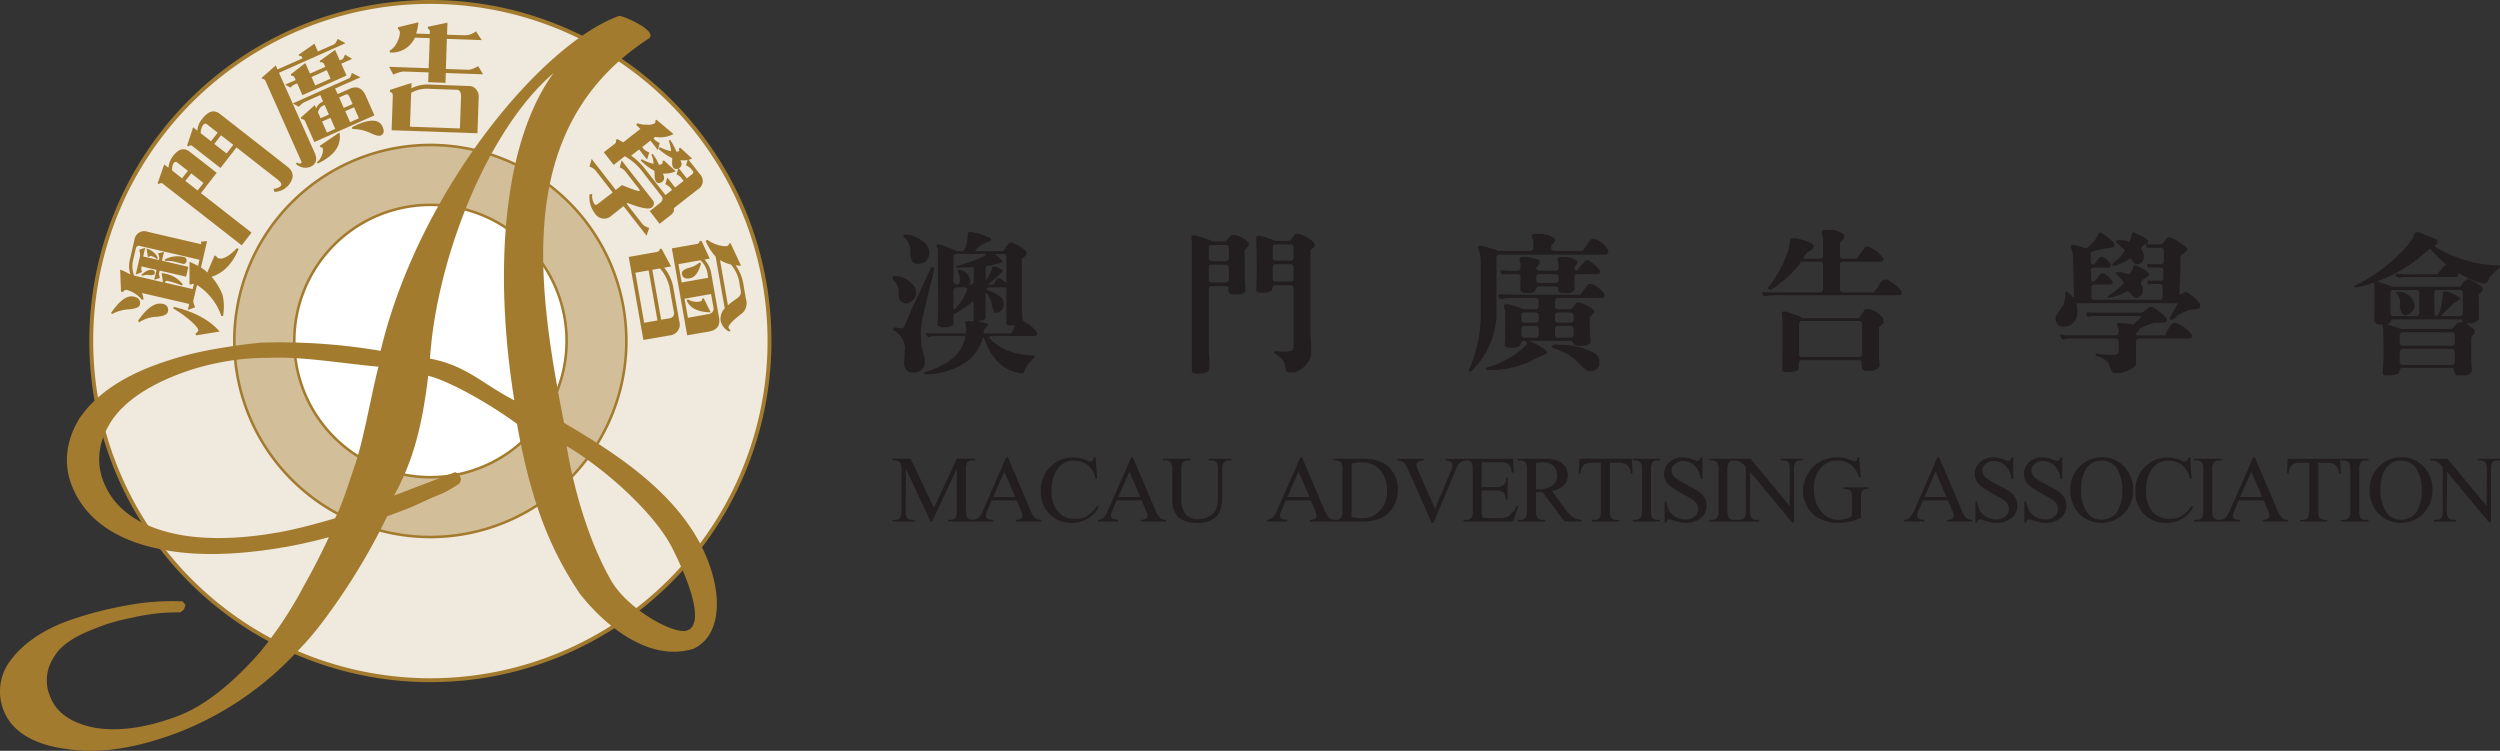 <svg id="Layer_1" data-name="Layer 1" xmlns="http://www.w3.org/2000/svg" viewBox="0 0 496.126 148.996"><rect x="0" y="0" width="496.126" height="148.996" fill="#333333" stroke="none"/><defs><style>.cls-1{fill:#efe9de;stroke-width:0.773px;}.cls-1,.cls-2,.cls-3{stroke:#a37b2f;stroke-miterlimit:3.864;}.cls-2{fill:#d3be9a;}.cls-2,.cls-3{stroke-width:0.515px;}.cls-3{fill:#fff;}.cls-4{fill:#a37b2f;}.cls-5{fill:#221e1f;}</style></defs><title>logo</title><path class="cls-1" d="M85.41.386a67.3,67.3,0,1,1-67.3,67.289A67.28,67.28,0,0,1,85.41.386Z"/><path class="cls-2" d="M85.41,28.77A38.9,38.9,0,1,1,46.5,67.675,38.918,38.918,0,0,1,85.41,28.77Z"/><path class="cls-3" d="M85.41,40.657A27.022,27.022,0,1,1,58.4,67.675,27.023,27.023,0,0,1,85.41,40.657Z"/><path class="cls-4" d="M26.552,58.864c1,.241,1.4.755,1.208,1.6-.124.513-.831.811-2.193.923a7.818,7.818,0,0,0-3.3.924l-.244-.185C23.712,59.651,25.226,58.551,26.552,58.864Zm5.69,1.437a1.2,1.2,0,0,1,1.076,1.567c-.125.546-.863.884-2.237,1a6.609,6.609,0,0,0-3.425,1.076l-.285-.265C29.154,61.105,30.764,59.98,32.242,60.3ZM47.036,49.234l.325.185c-1.245,2.94-3.024,4.771-5.377,5.509a11.919,11.919,0,0,1,2.2,3.655,10.661,10.661,0,0,1,.081,4.136l-.349-.024a11.727,11.727,0,0,0-4.823-6.136l-.744,3.157a3.791,3.791,0,0,0,.382,1.276l-1.454.507.27-1.181-9.369-2.169a3.677,3.677,0,0,1,.3,1.253l-.313.1a5.886,5.886,0,0,0-2.924-1.944.679.679,0,0,0-.823.4l-.409-.1L23.845,53.5a13.536,13.536,0,0,1,2.048.988,5.227,5.227,0,0,1-.1-3.02l.875-3.823a1.974,1.974,0,0,1,2.7-1.631l10.586,2.466-.072-.53,1.209-.1L39.884,53.1a5.293,5.293,0,0,1,1.245.98l1.449-3.357.3.056a.821.821,0,0,0,.606.5Q44.733,51.6,47.036,49.234ZM34.495,60.9c4.1.972,7.115,2.611,9.091,4.9l-4.67.746-.145-.353a1.143,1.143,0,0,0,.578-.595c.057-.264-.333-.811-1.236-1.67A22.126,22.126,0,0,0,34.358,61.2Zm5.092-9.356L27.828,48.825a.635.635,0,0,0-.871.466l-.542,2.329a5.343,5.343,0,0,0,.184,3.059l5.739,1.334-.257-1.847.771.169a5.526,5.526,0,0,1,3.43,2.112l-.213.208a16.392,16.392,0,0,0-2.8-.907.421.421,0,0,0-.549.345l5.513,1.269.245-1c-.277-.072-.458-.032-.526.129l-.353-.081.008-4.449a18.564,18.564,0,0,1,1.7.811Zm-10.5-2.217a3.463,3.463,0,0,1,2.264,1.911l-.2.153a3.345,3.345,0,0,0-1.149-.579.325.325,0,0,0-.386.161l-.28-.048Zm1.16,4.265a.523.523,0,0,1,.466.658c-.073.3-.434.418-1.073.338a2.719,2.719,0,0,0-1.425.144l-.168-.2C28.929,53.764,29.643,53.426,30.25,53.588Zm2.3-3.6-.414,1.735,5.245,1.229L36.928,54.9l-5.237-1.2-.136.57a4.369,4.369,0,0,0,.181.892l-1.137.361.47-1.96-2.992-.707a2.008,2.008,0,0,0,.117,1.133l-1.257.5.871-3.775a3.188,3.188,0,0,0-.2-1.14l1.208-.394-.4,1.719,3.1.7.1-.442a3.242,3.242,0,0,0-.257-.884Zm3.831,1a.687.687,0,0,1,.627.892c-.093.409-.4.57-.892.45a.246.246,0,0,1-.1-.041c-.518-.144-.919-.24-1.216-.321a6.922,6.922,0,0,0-2.016-.2l-.108-.265A5.335,5.335,0,0,1,36.382,50.985Z"/><path class="cls-4" d="M57.011,33.059c1.3,1.02,1.406,2.184.329,3.6a3.832,3.832,0,0,1-2.875,1.422l-.189-.619a2.175,2.175,0,0,0,1.442-.562c.249-.313.06-.715-.586-1.237l-8.2-6.409L43.751,33.34l-5.542-4.329a.526.526,0,0,0-.811.072l-.269-.193,1.2-3.63.843.675a3.965,3.965,0,0,1,.956-2.345c1.2-1.535,2.333-1.888,3.469-1.02ZM43,34.288l-3.124,4.04,10.039,7.838L47.96,48.68,32.3,36.456c-.217-.176-.462-.144-.791.064l-.221-.168,1.3-3.718.84.65a4.5,4.5,0,0,1,.931-2.354c1.084-1.389,2.153-1.678,3.245-.851Zm.2-7.951-2.173-1.7c-.237-.185-.466-.121-.743.193a2.617,2.617,0,0,0-.445,1.614l2.036,1.582ZM37.294,33.9l-2.1-1.638a.461.461,0,0,0-.7.056,2.146,2.146,0,0,0-.317,1.534l1.951,1.534Zm9-5.156-2.438-1.9-1.329,1.719,2.434,1.888Zm-5.915,7.566-2.418-1.9L36.775,35.9l2.442,1.9Z"/><path class="cls-4" d="M69.886,11.679l-2.165.964,1.048,2.345-8.758,3.9L58.974,16.53l-.666.3a1.944,1.944,0,0,0-.642.562L56.577,16.8l2.1-.916-.213-.473a.534.534,0,0,0-.627-.346l-.136-.321,2.887-2.233.931,2.105,3.036-1.35-.249-.554a.64.64,0,0,0-.762-.345l-.1-.265L66.5,9.9l.924,2.088.49-.209c.177-.088.341-.393.538-.939Zm-1.33-3.1L55.365,14.442l7.087,15.9c.574,1.317.3,2.225-.859,2.771a2.721,2.721,0,0,1-2.851-.586l.172-.3a.809.809,0,0,0,.792.176c.136-.072.168-.176.1-.353L52.666,16.024a.6.6,0,0,0-.622-.361l-.1-.234,2.787-2.449.341.8,4.976-2.208-.109-.233c-.092-.193-.269-.25-.558-.241l-.12-.233,3.14-2.2.687,1.55L66.34,8.772c.184-.081.4-.426.666-1.06Zm2.984,6.754L66.5,17.566l.51,1.109,2.37-1.053c1.433-.626,2.5-.184,3.176,1.325l1.746,3.944-11.918,5.3-1.815-4.08a.7.7,0,0,0-.739-.458l-.136-.313,2.778-2.482.261.627a2.47,2.47,0,0,1,1.378-1.326l-.542-1.293-3.306,1.47a4.152,4.152,0,0,0-.955.867l-1.2-.682,11.156-4.98c.229-.1.41-.442.538-1.068Zm4.377,9.807c.386.891.281,1.461-.337,1.743-.346.152-.928.024-1.812-.362a8.489,8.489,0,0,0-3.846-.915l-.061-.362c.241-.136.538-.257.852-.425C73.528,23.566,75.23,23.662,75.917,25.14Zm-8.55,1.14c.45,2.555-.98,4.6-4.32,6.177l-.169-.225a3.129,3.129,0,0,0,1.008-1.462,2.067,2.067,0,0,0,.136-1.4c-.064-.137-.213-.169-.449-.137l-.125-.281ZM65.6,15.614l-.755-1.694-3.027,1.365.738,1.671Zm4.37,5.028L69.3,19.133c-.169-.378-.422-.5-.748-.346l-1.245.562.912,2.064Zm-4.7,2.088-.847-1.895h-.04A1.908,1.908,0,0,0,63.107,22.3l.522,1.164Zm5.955.739-.959-2.176-1.751.762.968,2.2Zm-4.7,2.1-.955-2.184-1.659.739.968,2.184Z"/><path class="cls-4" d="M95.859,14.747l-7.392-.257-.061,1.952-3.425-.137.064-1.943-5.02-.169a6.944,6.944,0,0,0-1.971.618l-.84-1.55,7.855.273.217-5.967-2.943-.1a5.06,5.06,0,0,1-4.94,2.955l-.093-.345a3.61,3.61,0,0,0,1.346-1.422,4.647,4.647,0,0,0,.7-2.112.91.91,0,0,0-.382-.8l0-.338,4.064-.979a10.177,10.177,0,0,1-.458,2.24l2.707.089.012-.707a1.776,1.776,0,0,0-.285-.305c-.04-.04-.085-.057-.117-.137l.008-.3L88.8,4.5l-.085,2.393,3.739.113a3.723,3.723,0,0,0,2-.788l1.16,1.744-6.931-.249-.2,5.975,4.622.16a5.989,5.989,0,0,0,1.8-.722Zm-1.112,11.7-17.031-.6.237-6.835a.707.707,0,0,0-.57-.778l.012-.4,4.265-1.373-.021,1.068a6.942,6.942,0,0,1,3.426-.755l8.188.3a1.692,1.692,0,0,1,1.225.659A2.106,2.106,0,0,1,95,19.164Zm-3.474-.956.217-6.24c.036-.924-.245-1.406-.843-1.438l-5.626-.193a6.212,6.212,0,0,0-3.426.811l-.237,6.715Z"/><path class="cls-4" d="M134.1,33.99a5.658,5.658,0,0,1-2.545.458c.333.739.321,1.261-.1,1.591-.53.417-.952.4-1.317-.025a3.214,3.214,0,0,1-.217-1.445,3.144,3.144,0,0,1-.048-.667,10.653,10.653,0,0,1-2.727-2.064l.237-.257a6.942,6.942,0,0,0,2.309.924,4.721,4.721,0,0,0-.429-1.824l.236-.168a8.869,8.869,0,0,1,1.257,2.176.843.843,0,0,0,.571-.152.361.361,0,0,0,.128-.482l.285-.233Zm-3.2,10.426L128.949,41.9l1.956-1.551c.618-.481.743-.964.341-1.469l-3.55-4.546A11.352,11.352,0,0,0,123.982,31l-2.2,1.726-1.96-2.513,2.153-1.663a.6.6,0,0,0,.233-.746l.285-.209,1.189.65,3.4-2.667-.831-.778.232-.338a5.459,5.459,0,0,0,1.9.281,2.705,2.705,0,0,0,1.5-.249.372.372,0,0,0,.129-.53l.264-.208,3.382,2.85a5.777,5.777,0,0,1-3.646.563l-.318.265.189.257a3.14,3.14,0,0,0,1.044.682l-.377,1.414L129.086,27.9l-1.647,1.284.281.362a3,3,0,0,0,1.145.715L128.4,31.67l-1.57-2.016-1.574,1.236a13.646,13.646,0,0,1,3.024,2.98l3.782,4.835,1.306-1.012-.346-.45a3.385,3.385,0,0,0-.979-.7l.389-1.3,1.55,1.976,1.687-1.333-.523-.659a2.385,2.385,0,0,0-.879-.618l.329-1.165a.772.772,0,0,1-1-.208,2.068,2.068,0,0,1-.2-1.229c0-.257,0-.466,0-.626a11.375,11.375,0,0,1-2.71-1.84l.265-.337a7.833,7.833,0,0,0,2.229.795,8.859,8.859,0,0,0-.466-2.1l.285-.129a12.8,12.8,0,0,1,1.229,2.313.752.752,0,0,0,.5-.1c.1-.072.1-.225-.02-.474l.269-.217,2.4,2.209c-.413.112-.642.184-.715.209l2.262,2.891a1.9,1.9,0,0,1-.438,2.98l-4.775,3.742q.222.723-.611,1.374Zm-2.595,2.344-4.569-5.854-2.321,1.839a2.129,2.129,0,0,1-3.35-.386,5.267,5.267,0,0,1-1.072-3.79l.539-.064a2.987,2.987,0,0,0,.413,1.967c.173.225.386.225.654.024l2.989-2.3-3.462-4.449a2.867,2.867,0,0,0-1.145-.683l.438-1.518,4.783,6.152,1.225-.964c2.168.884,3.313,1.269,3.493,1.149.065-.057.052-.145-.048-.322l-2.819-3.606a3.147,3.147,0,0,0-1.068-.738l.373-1.39,6.116,7.823a.991.991,0,0,1-.169,1.55c-.542.4-2.1.112-4.754-.916l-.193.145,3.209,4.128a3.526,3.526,0,0,0,1.277.674ZM136.294,35.4l1.052-.819c.261-.217.3-.418.137-.635l-.37-.474a3.266,3.266,0,0,0-.988-.666l.33-1.044a7.162,7.162,0,0,1-1.446.048c.374.619.334,1.1-.088,1.446a.793.793,0,0,1-.213.12Z"/><path class="cls-4" d="M144.707,65.811A3.137,3.137,0,0,1,143,63.594a3.032,3.032,0,0,1,.824-2.409l-1.8-10.24a11.35,11.35,0,0,1-1.991-3.148l.337-.2a7.159,7.159,0,0,0,2,.98,4.477,4.477,0,0,0,1.819.265c.337-.056.5-.233.466-.514l.333-.048,2.072,4.449a4.025,4.025,0,0,1-1.08-.112,9.286,9.286,0,0,1,1.611,4.2l.457,2.586a2.64,2.64,0,0,1-.739,2.739c-1.907,1.462-2.811,2.426-2.739,2.868a.717.717,0,0,0,.446.5Zm-8.337.731-3.04-17.251,4.952-.876a.575.575,0,0,0,.538-.554l.39-.064,1.638,3.525-1.052.193a5.132,5.132,0,0,1,1.365,2.82l1.542,8.754c.266,1.5-.4,2.409-2.016,2.707Zm-8.686.924-2.911-16.481,5.457-.964c.454-.08.671-.272.7-.618l.353-.064,1.9,3.534-1.381.249a8.539,8.539,0,0,1,1.762,3.622l1.237,6.979a2.172,2.172,0,0,1-1.972,2.843Zm16.774-6.883a14.449,14.449,0,0,1,1.711-1.3c.654-.442.924-.9.847-1.454l-.241-1.389a7.359,7.359,0,0,0-1.711-3.936,8.415,8.415,0,0,1-2.18-.891Zm-7.943,2.482,4.012-.723a1.106,1.106,0,0,0,1.048-1.4l-.466-2.594-5.261.932Zm-1.237-7.012,5.265-.923-.113-.675a4.356,4.356,0,0,0-1.441-2.8l-4.346.763Zm-4.072,7.389,1.655-.273a.993.993,0,0,0,.859-1.3l-.892-5.052a8.737,8.737,0,0,0-1.847-3.55l-1.53.265Zm-3.369.61,2.634-.465-1.747-9.927-2.642.466Zm13.2-2.064c-2.518-.04-4.112-.843-4.775-2.369l.265-.217a3.228,3.228,0,0,0,2.418.418c.309-.04.409-.217.381-.546l.337-.08ZM136.9,55.234c-.911.169-1.433-.129-1.59-.868-.084-.5.362-.891,1.354-1.2a4.829,4.829,0,0,0,2.144-1.077l.321.193C138.651,54.069,137.9,55.041,136.9,55.234Z"/><path class="cls-4" d="M121.408,115.43c3.316,5.469,11.866,10.3,14.717,9.758,3.334-.8,1.824-7.438-2.754-16.5-3.454-6.834-13.353-15.709-20.931-20.176C114.26,99.3,117.641,108.973,121.408,115.43ZM85.334,71.169c7.22,1.349,10.425,5.034,16.73,8.273C98.1,54.873,99.453,28.8,109.838,14.514,96.538,25.9,86.579,51.74,85.334,71.169ZM57.075,108.475c-9.822,1.742-18.428,1.992-25.48.457-8.867-1.807-14.862-6.08-17.408-12.738-1.631-4.256-1.056-8.819,1.538-13.1,2.972-4.426,7.891-7.9,14.453-10.425a66.982,66.982,0,0,1,11.886-3.3c3.173-.57,6.381-1.052,9.658-1.365a118.192,118.192,0,0,1,23.806,1.623c7.609-31.854,32.037-60.944,47.3-66.461.562-.209,8.116,3.051,5.839,4.537-26.3,17.2-22.4,47.394-16.734,76.211,11.317,6.666,25.609,15.774,29.56,30.416,1.575,5.918.948,12.248-3.971,14.457-8.959,2.659-17.718-4.924-22.46-10.972-4.771-7.123-9.429-16.3-12.461-33.7-7.032-5.1-14.361-8.778-17.621-9.541C83.792,84.549,82,91.424,78.21,98.348l3.429-1.318,3.229-1.237,5.454-2.088.778.328.411,1.125-.326.764A19.945,19.945,0,0,1,86.8,98.338c-1.747.676-3.964,1.848-6.55,2.844l-3.421,1.285a125.615,125.615,0,0,1-13.613,22,59.034,59.034,0,0,1-4.362,4.947,63.6,63.6,0,0,1-23.2,15.83c-8.316,3.182-15.782,4.45-22.456,3.383-6.449-.8-10.867-3.455-12.5-7.695a10.173,10.173,0,0,1,1.265-9.709c2.365-3.246,6-5.912,11.175-7.889a70.649,70.649,0,0,1,11.253-3.043,48.43,48.43,0,0,1,11.834-.947l.591.723-.3.867-.731.594a39.122,39.122,0,0,0-9.755,1.1,36.381,36.381,0,0,0-7.425,2.207c-3.694,1.43-6.63,3.166-7.987,5.719a8.123,8.123,0,0,0-.622,7.775c1.2,3.131,4.252,5.244,8.927,6.112,4.854.787,10.469-.1,16.468-2.385,5.454-2.1,10.682-6.449,16.027-12.418a77.638,77.638,0,0,0,8.75-13.123c1.771-3.123,3.466-6.408,5.1-9.91C62.476,107.365,59.746,107.977,57.075,108.475ZM43.1,72.044a47.022,47.022,0,0,0-7.65,2.216c-6.092,2.33-10.469,5.277-13.1,8.932-2.7,4.015-3.414,8.216-1.852,12.289,2.2,5.724,7.5,9.306,15.67,10.736,5.783.957,12.356.668,19.778-.689,3.365-.651,6.819-1.575,10.541-2.676,1.362-2.537,2.474-6.24,4.024-10.778,1.622-4.746,3.16-13.693,4.594-19.3-7.919-.731-15.015-2.04-21.806-1.759A47.851,47.851,0,0,0,43.1,72.044Z"/><path class="cls-5" d="M177.114,55.145v.249a3.331,3.331,0,0,1,1.237,2.5c-.161,1.342.305,2.113,1.381,2.314h.274a2.319,2.319,0,0,0,1.791-1.783,2.718,2.718,0,0,0-.113-1.189A4.957,4.957,0,0,0,178,54.792h-.611A.379.379,0,0,0,177.114,55.145Zm7.438-1.55q-3.94,8.337-4.546,9.927c-.466,1.2-.8,1.743-1.012,1.623l-1.494-.177-.241.177v.362a4.572,4.572,0,0,1,2.345,3.324l-.185,3.566c.233,1,.763,1.51,1.583,1.55h.61c1.205-.289,1.847-.875,1.928-1.791l-.065-1.253a14.429,14.429,0,0,1-.73-4.441,18.292,18.292,0,0,1,.369-3.51l1.373-5.782c.707-2.595,1-3.9.875-3.944l-.3-.209h-.129C184.761,53.057,184.616,53.25,184.552,53.6Zm-5.309-6.826v.144a3.826,3.826,0,0,1,1.437,2.931c-.128,1.543.322,2.378,1.3,2.506h.651l.169-.072q1.314-.12,1.606-1.879l-.04-.8a3.062,3.062,0,0,0-.675-1.253,6.918,6.918,0,0,0-3.751-1.823H179.6ZM192.1,46.15c-.121,1.952-.425,3.189-.916,3.694h-1.237c-2.345-1-3.582-1.437-3.693-1.316h-.209l-.2.136v.177l.281.755V57.41a67.749,67.749,0,0,1-.08,7.1l.048.024c-.113.081.161.217.819.434h.707c1.044-.128,1.574-.4,1.6-.827V62.406a19.988,19.988,0,0,0,3.824-2.626l.176.241v3.5l.121.185-.6.064c-.867-.088-1.269,0-1.188.241v.193l.176.458v1.084l-.112.41h-3.132c-3.036.032-4.562,0-4.562-.121l-.113.121v.12l.306.61.947-.2h6.49v.385a7.637,7.637,0,0,1-2.442,4.008,16.145,16.145,0,0,1-5.75,2.811v.241l.329.185a14.759,14.759,0,0,0,6.208-1.43,8.972,8.972,0,0,0,5.156-5.895h.065l.241.346q2.253,6.035,7.164,6.738h.4l.241-.129a6.287,6.287,0,0,1,2.192-2.98v-.16c-.04-.161-.169-.257-.4-.289q-5.652-.181-8.715-3.526v-.056l.37-.249h8.866c.289-.185.41-.338.37-.41v-.185l-.176-.281a7.2,7.2,0,0,0-1.559-1.493c-1.027-.53-1.413-.876-1.188-1.053l-.128-1.453V51.4c.658-.546.947-.892.915-1v-.313l-.242-.369a9.14,9.14,0,0,0-2.682-1.615h-.305l-.37.3-1,1.437h-5.63l.274-.425a7.527,7.527,0,0,1,2.216-1.381c.546-.217.788-.362.707-.45v-.177l-.128-.185a16.343,16.343,0,0,0-3.695-1.18h-.5Zm3.261,4.249.24.177v.032l-.112.112-1.253.619a39.509,39.509,0,0,1-4.514,1.485v.193l.129.1H190l3.228-.1v3.012a2.1,2.1,0,0,1-.418.434h-.369v-.2l.129-.289v-.45a2.616,2.616,0,0,0-2.2-1.992h-.128l-.177.121V53.9l.426,1.124a4.033,4.033,0,0,1-.185,1.438h-.634c-.37-.249-.507-.418-.443-.49V50.784a.78.78,0,0,1,.443-.385Zm-3.807,6.642.425.241v.056l-.184.49a10.518,10.518,0,0,1-2.434,3.622h-.137V57.467a.793.793,0,0,1,.443-.426Zm8.16,0v7.1c-.033.241.225.393.771.45l.8-.057.072.129v.112l-.024.065a5.617,5.617,0,0,1-.674,1.317h-5.478l.064-.41c-.128-.1.137-.482.787-1.084v-.281l-.12-.177-.907-.249c-.555-.048-.788-.1-.707-.185v-.064c.747-.113,1.188-.313,1.3-.57V58.221h.129a.863.863,0,0,1,.369.362l.627,1.261c.249,1.623.546,2.345.892,2.2h.361a1.809,1.809,0,0,0,1.253-1.47v-.442c-.193-.731-.474-1.205-.819-1.357a10.586,10.586,0,0,0-2.683-1.309.71.71,0,0,1,.434-.426Zm0-6.257v5.245h-.1l-1.252-.819h-.25l-.184.112a2.861,2.861,0,0,0-.7,1.141h-1v-.129l.088-.12a18.68,18.68,0,0,0,2.683-2.386v-.112l-.112-.185a4.791,4.791,0,0,0-1.655-.65h-.249a8.054,8.054,0,0,1-1.374,2.794V52.881l1.559-.354c1.141-.249,1.719-.426,1.719-.562v-.136l-.1-.249-1.245-1.069V50.4H199.3A.918.918,0,0,1,199.715,50.784Z"/><path class="cls-5" d="M244.467,46.6h.473a4.74,4.74,0,0,1,2.514,1.253l.353.394v.425a2.161,2.161,0,0,1-.795.883v5.55l.129,2.016V57.9c-.5.394-.859.546-1.068.466l-.064.057h-1.542c-.6-.105-.82-.563-.643-1.366l-.369-.281h-3.173a.784.784,0,0,0-.394.394v12.8a22.468,22.468,0,0,1,.113,3.51,2.7,2.7,0,0,1-1.478.667H237.27c-.5-.112-.739-.241-.739-.361V48.182l-.128-1.124a.822.822,0,0,1,.369-.338h.369a17.509,17.509,0,0,1,3.438,1.133l.072.056h2.675A3.292,3.292,0,0,1,244.467,46.6Zm-4.185,2.016a.723.723,0,0,0-.394.418v2.321c-.08.088.048.233.394.482h3.173c.321-.249.466-.394.417-.482V49.034a.991.991,0,0,0-.417-.418Zm0,3.919a.748.748,0,0,0-.394.442V55.6c-.08.065.048.209.394.45h3.173c.321-.241.466-.385.417-.45V52.977a1.02,1.02,0,0,0-.417-.442Zm16.794-6.111h.675a6.836,6.836,0,0,1,3.132,1.823v.49c.048.168-.225.449-.811.875V66.229a36.98,36.98,0,0,1,.12,4.289,4.771,4.771,0,0,1-3.422,3.389h-1.059c-.4.04-.626-.506-.707-1.622-.128-.627-.82-1.365-2.1-2.185v-.3l.129-.113,2.168.113,1.061-.153c.241-.08.393-.329.45-.73V56.993a.838.838,0,0,0-.4-.394h-3.341c-.274,0-.457.378-.578,1.124l-1.133.362h-1.18c-.482-.072-.756-.257-.8-.538q.193-1.312.065-9.75l-.065-.08v-.6c.129-.2.242-.314.378-.337h.3a13.494,13.494,0,0,1,2.955.94l.065.08h3.044l.94-1.261ZM252.964,48.5a.688.688,0,0,0-.385.409v2.329c-.1.088.031.249.385.474h3.341c.321-.225.45-.386.4-.474V48.905a.872.872,0,0,0-.4-.409Zm0,3.927a.724.724,0,0,0-.385.418v2.57c-.1.072.031.241.385.457h3.341c.321-.216.45-.385.4-.457v-2.57a.927.927,0,0,0-.4-.418Z"/><path class="cls-5" d="M304.294,46.424h1.614a5.241,5.241,0,0,1,2.683.939v.546l-.724.763v.634c-.1.089.049.249.418.491h5.823l1.309-1.944.369-.378h.893a4.881,4.881,0,0,1,2.481,2.2V50.1c.048.08-.057.233-.321.442H297.394a.592.592,0,0,0-.418.385V62.6a16.17,16.17,0,0,1-5,11.059l-.129.072h-.24l-.178-.184a26.956,26.956,0,0,0,2.434-11.71V51.66a9.072,9.072,0,0,0-.586-2.626l.313-.241h.514l2.755.762.53.242h6.474c.329-.242.466-.4.426-.491v-1.4l-.306-.964v-.281Zm11.066,9.934h.555a5.119,5.119,0,0,1,2.546,2.129v.24c.048.089-.073.234-.362.426h-9.116a.815.815,0,0,0-.392.394v1.317c-.081.088.055.249.392.49H311.8l1.124-1.317h.554a7.36,7.36,0,0,1,2.442,1.188c.321.242.482.4.482.491v.3q-.433.459-.916.892v3.245a6.2,6.2,0,0,1,.113,1.928,2.708,2.708,0,0,1-1.052.521l-1.325.065a1.447,1.447,0,0,1-1.3-1.02h-8.208c-.064.1.161.233.707.434a12.166,12.166,0,0,1,2.192,1.317l.369.329v.482a17.708,17.708,0,0,0-3.316,1.566,19.793,19.793,0,0,1-8.354,1.67H295l-.088-.128V72.96a17.492,17.492,0,0,0,8.016-4.546l.12-.2v-.128c-.249-.354-.411-.515-.491-.434h-.209q-.373.072-.8,1.084l-.77.241h-1.479l-.714-.3c.1-.892.152-3.2.121-6.955l-.242-.788v-.281a.427.427,0,0,1,.337-.3h.547l2.257.7.6.313h2.754c.3-.241.425-.4.385-.49V59.547a1.394,1.394,0,0,0-.385-.394h-6.1a2.313,2.313,0,0,1-1.124.137,1.07,1.07,0,0,1-.394-.442v-.3l.113-.128,4.633.064h11.55a12.026,12.026,0,0,1,1.638-2.081Zm-13.388-5.365h1.012a8.459,8.459,0,0,1,2.434.595l.136.12V52.3l-.659.738v.217c-.064.072.065.241.4.474h3.6c.305-.233.434-.4.394-.474V52.238l-.241-.7V51.3l.49-.306h1.012a5.368,5.368,0,0,1,2.3.667l.129.128V52.3c0,.128-.16.321-.513.618v.458a.88.88,0,0,0,.337.353h.176a11.956,11.956,0,0,1,1.744-2.016l.063-.048h.426a7.127,7.127,0,0,1,2.313,2.008l.065.056v.249c.04.08-.081.233-.37.434h-4.37a.63.63,0,0,0-.384.385v2.8a2.581,2.581,0,0,1-1.061.562h-1.437c-.7-.2-.916-.506-.675-.915a.762.762,0,0,0-.394-.378h-3.6c-.217.032-.467.378-.756,1.044l-.674.249h-1.519l-.618-.426V54.792a.792.792,0,0,0-.433-.385l-3.2.032a.434.434,0,0,1-.29-.273v-.442l.114-.112a16.74,16.74,0,0,0,3.373.112c.337-.233.465-.4.433-.474V52.3l-.177-.635v-.426Zm.377,11.027a.6.6,0,0,0-.424.394v1.14c-.089.081.047.234.424.475h2.619c.3-.241.425-.394.385-.475v-1.14a.87.87,0,0,0-.385-.394Zm0,2.651a.7.7,0,0,0-.424.425v1.446c-.089.065.047.233.424.474h2.619c.3-.241.425-.409.385-.474V65.1a1.123,1.123,0,0,0-.385-.425ZM305.3,54.407a.675.675,0,0,0-.4.385v.883c-.064.089.065.242.4.491h3.6c.305-.249.434-.4.394-.491v-.883a.813.813,0,0,0-.394-.385Zm3.115,14.007h1.88A15.122,15.122,0,0,1,316.51,70.1a2.859,2.859,0,0,1,.891,1.3v.956a1.713,1.713,0,0,1-1.245,1.237l-.129.064h-.489c-.506.08-1.446-.65-2.8-2.192a14.434,14.434,0,0,0-4.818-2.49v-.3Zm.57-6.394a.619.619,0,0,0-.392.394v1.14c-.081.081.055.234.392.475h2.876c.321-.241.474-.394.426-.475v-1.14a.933.933,0,0,0-.426-.394Zm0,2.651a.735.735,0,0,0-.392.425v1.446c-.081.065.055.233.392.474h2.876c.321-.241.474-.409.426-.474V65.1a1.2,1.2,0,0,0-.426-.425Z"/><path class="cls-5" d="M361.51,45.861v.185l.281,1.365v3.446c.04.08-.1.233-.4.482h-3.5v-.177l.764-1.076a6.443,6.443,0,0,0,1.244-.876v-.546l-.3-.321a11.7,11.7,0,0,0-3.262-1.044h-.8l-.265.241-.313,1.879a23.531,23.531,0,0,1-4.1,7.678v.185l.241.185h.37l1.059-.651c2.667-2.1,4.282-3.734,4.875-4.891h3.992a.946.946,0,0,1,.4.425v5.165c.04.088-.1.257-.4.5h-7.252c-2.868.04-4.3,0-4.3-.121l-.121.121v.265a.591.591,0,0,0,.361.5l1.831-.193h25.114c.281-.193.41-.329.362-.386v-.3l-.048-.12a8.848,8.848,0,0,0-2.908-2.321h-.473l-.314.12c-.088-.032-.4.4-.947,1.317-.547.787-.867,1.165-.939,1.125h-6.194c-.369-.241-.513-.41-.425-.5V52.35a.722.722,0,0,1,.425-.425h7.951l.25-.345v-.241l-.056-.1a7.149,7.149,0,0,0-2.924-2.329h-.514l-.072.057-1.734,2.377h-2.9c-.369-.249-.513-.4-.425-.482V48.238l.121-.136c.593-.667.834-1.036.754-1.116v-.4l-.289-.233a5.456,5.456,0,0,0-2.2-.739h-1.767Zm8.569,15.533-1.14,1.743H357.711l-.434-.3-2.875-1h-.69l-.121.12a19.432,19.432,0,0,1,.121,2.892c.031,5.654,0,8.481-.121,8.537a.986.986,0,0,0,.57.45h1.559l.063-.056c.161.08.555-.1,1.188-.522-.08-1.238.082-1.84.491-1.783h11.662l.346.3c-.145,1.037.095,1.639.73,1.816h1.253A2.218,2.218,0,0,0,373,72.7v-.369l-.112-1.574V64.968l.241-.249c.473-.393.682-.618.642-.7v-.755l-.121-.184a5.577,5.577,0,0,0-2.618-1.743H370.2Zm-.955,2.313a1.07,1.07,0,0,1,.409.434V70.4c.032.081-.1.234-.409.466H357.462c-.377-.232-.506-.385-.434-.466V64.141a.819.819,0,0,1,.434-.434Z"/><path class="cls-5" d="M423.184,46.126h.3l2.072,1,.731.546v.4l-.185.289V48.5h2.907l1.093-1.318.12-.048h.578a10.976,10.976,0,0,1,3.173,2.1l.048.089c.234.168-.112.57-1.027,1.221-.217-.04-.306.393-.274,1.309.065.024-.015,2.184-.241,6.521h.4l.659-.393h.369a7.382,7.382,0,0,1,2.682,2.361v.643c.033.248-.6.425-1.863.489a7.116,7.116,0,0,0-2.979,1.5l-.587.458h-.434l-.112-.129v-.264l1.446-2.627v-.24H412.125v.545l.12.338v1.309a2.787,2.787,0,0,1-2.225,2.441h-.883a1.5,1.5,0,0,1-1.189-1.2V63.1c-.048-.233.474-1.125,1.55-2.627a6.924,6.924,0,0,0,.37-2.553l.064-.057h.145c.723.458,1.107.772,1.124.94l.257.241h.112l-.177-8.618-.337-1.1-.064-.032v-.619l.192-.112h.386l2.265.674.049.057h.128a7.588,7.588,0,0,0,2.289-2.506c.056-.361.184-.563.393-.61h.241a11.293,11.293,0,0,1,2.626,2.08l.057.112V48.8c.048.2-.578.378-1.848.523a9.565,9.565,0,0,0-2.633.674c-.082-.088-.145-.024-.217.169v2.072l.169.2h.6A5.471,5.471,0,0,1,416.823,51h.481a3.6,3.6,0,0,1,1.591,1.543v.249c-.113.208-.209.32-.353.329h-3.213a.7.7,0,0,0-.409.441l.072,2.1.145.152h.553l1.245-1.526h.626a5.165,5.165,0,0,1,1.7,1.582v.193c.04.073-.089.225-.362.418h-3.454a.844.844,0,0,0-.425.426v2.136c-.056.08.088.233.425.458H428.79c.305-.225.433-.378.4-.458V56.784a1.229,1.229,0,0,0-.4-.426h-2.1c.072.032-.009.057-.273.057L426.107,56v-.249l.129-.088,1.365.04h1.318c.3-.233.441-.386.4-.474V53.491a1.038,1.038,0,0,0-.4-.394h-2.555l-.257-.3v-.314l.129-.1,1.767.064h1.011c.322-.257.466-.426.418-.5V49.564a1.139,1.139,0,0,0-.418-.394h-2.593l-.185.064a.9.9,0,0,1-.37-.787h-.112c-.128-.088-.434.225-.9.94v.121c.209.04.418.4.586,1.084v.763a1.613,1.613,0,0,1-1,1.084h-.529a2.616,2.616,0,0,1-1.028-1.084h-.274a10.26,10.26,0,0,1-2.344,1.189l-.523.184h-.481l-.057-.112v-.137c-.088-.1.306-.5,1.189-1.124a6.253,6.253,0,0,0,1.252-1.671v-.072l-1.654-1.486v-.257l.274-.193a4.472,4.472,0,0,1,2.224.3C422.622,48.022,422.862,47.387,423.184,46.126Zm3.389,14.81h.658a9.642,9.642,0,0,1,2.82,2.369v.258c.12.393-.506.554-1.872.489-.707-.1-1.919.306-3.614,1.181.032.241-.177.538-.658.876v.24l.168.193h5.662a5.746,5.746,0,0,1,1.494-2.441h.643a6.732,6.732,0,0,1,3.164,2.441v.233c.049.088-.064.217-.353.41H424.324a.654.654,0,0,0-.417.417v4.3c.08.876-1,1.59-3.156,2.137h-1.19c-.361-.032-.722-.659-1.068-1.856a3.945,3.945,0,0,0-2.626-1.534v-.241l.241-.192a23.5,23.5,0,0,0,3.687.192.8.8,0,0,0,.658-.674V67.6a1.133,1.133,0,0,0-.409-.417h-9.6l-1.068.177c-.16-.041-.329-.249-.491-.635v-.185l.129-.12h.362l.433.12h10.233c.312-.248.441-.409.409-.5v-.691l-.337-.787v-.282l.2-.184a11.6,11.6,0,0,1,2.931.305c.161,0,.61-.394,1.366-1.189l.305-.353v-.137H414.871l-.377.137h-.177l-.241-.306v-.433l.112-.1,1.8.032h9.061Zm-3.084-8.264h.305a8.644,8.644,0,0,1,2.442,1.365l.217.3V54.5c.072.137-.346.474-1.253,1.044l-.346.458v.361a2.419,2.419,0,0,1,.418.884v.779a1.824,1.824,0,0,1-1.011,1.02c-.475.281-1.11-.153-1.9-1.309a15.445,15.445,0,0,1-3.469,1.309h-.53l-.112-.113v-.184a13.814,13.814,0,0,0,3.188-2.506v-.177c.088-.088-.4-.642-1.454-1.654l-.128-.065v-.3l.128-.048h.948l1.55.45h.12a4.155,4.155,0,0,0,.82-1.711Z"/><path class="cls-5" d="M479.405,46.126h.642l2.923,1.125c.514.192.763.393.763.618v.386a.846.846,0,0,1-.521.417v.249a25,25,0,0,0,12.866,3.751l.048.056V53.1a9.244,9.244,0,0,0-2.1,2.008,1.311,1.311,0,0,1-.939,1.133h-.707a21.746,21.746,0,0,1-4.418-2.016l-.064-.056c0,.513-.144.779-.45.819H476.77a1.84,1.84,0,0,1-.875.12c-.33-.232-.49-.426-.49-.538v-.16l.128-.121a28.512,28.512,0,0,0,4.626.121h3.478l1.461-1.679.314-.112v-.177a27.463,27.463,0,0,1-3.149-3.052h-.127a30.693,30.693,0,0,1-8.579,5.718l-1.711.707v.056l2.491.86.377.177h13.557a3.506,3.506,0,0,1,1.366-1.494h.37a9.066,9.066,0,0,1,2.658,1.654l.048.129v.353a1.679,1.679,0,0,1-.82.827l.073,4.931a2.424,2.424,0,0,1-1.807.868L489.4,64.1l1.494,1.18.185.249v.579l-.666.859v4.867l.128,1.566v.274a1.5,1.5,0,0,1-1.141.834h-1.67c-.345.057-.619-.4-.819-1.349l-.192-.145H476.658c-.29,0-.482.386-.587,1.149a7.161,7.161,0,0,1-1.791.345h-.818a.615.615,0,0,1-.612-.6,57.028,57.028,0,0,0,.114-7.309V65.474l-.178-1.132a1.341,1.341,0,0,1-1.558-.482l-.048-.057.048-5.059-.048-2.193-.128-.49a12.515,12.515,0,0,1-3.389.94h-.418l-.1-.1v-.121A33.1,33.1,0,0,0,477.429,49.1a13.228,13.228,0,0,0,1.3-1.727l.435-1.068ZM474.649,63.37a1.27,1.27,0,0,1-.85.972v.064l2.682.827.056.048H486.6a5.686,5.686,0,0,1,1.245-1.229c.715-.1,1-.184.917-.249v-.064l-.185-.369Zm.161-5.823a.767.767,0,0,0-.417.434v4.257c-.081.088.064.248.417.489h4.884c.32-.241.442-.4.417-.489V57.981a1.15,1.15,0,0,0-.417-.434Zm1.021.37h.706a3.875,3.875,0,0,1,2.257,1.493l.37,1.06v.587a2.182,2.182,0,0,1-1.446,1.429l-.113.072h-.241c-.891-.208-1.252-1.132-1.076-2.754a2.709,2.709,0,0,0-.7-1.55h-.057v-.161Zm.827,8.015a.727.727,0,0,0-.426.417v1.808c-.081.08.056.241.426.457h10.056c.329-.216.465-.377.433-.457V66.349a1.088,1.088,0,0,0-.433-.417Zm0,3.285a.74.74,0,0,0-.426.425v2.329c-.081.073.056.225.426.458h10.056c.329-.233.465-.385.433-.458V69.642a1.112,1.112,0,0,0-.433-.425Zm6.866-11.67a.781.781,0,0,0-.441.434v4.257c-.065.088.072.248.441.489h.169c.546-.707.932-2.313,1.133-4.81l.128-.057h.57a7.982,7.982,0,0,1,2.619,1.181v.249c.08.144-.33.442-1.237.884,0,.047-.739.762-2.2,2.192l-.194.192v.169h3.824c.3-.241.449-.4.426-.489V57.981a1.124,1.124,0,0,0-.426-.434Z"/><path class="cls-5" d="M193.507,103.494H188.1v-.336h.442a1.182,1.182,0,0,0,1.052-.4,2.427,2.427,0,0,0,.29-1.422V93.006l-4.908,10.488h-.305l-4.891-10.457-.04,8.3a2.619,2.619,0,0,0,.28,1.438,1.208,1.208,0,0,0,1.069.386h.442v.336h-4.418v-.336h.45a1.219,1.219,0,0,0,1.06-.386,2.525,2.525,0,0,0,.289-1.438V93.223a2.277,2.277,0,0,0-.337-1.445,1.628,1.628,0,0,0-1.229-.4h-.233v-.336h3.614l4.611,9.742,4.546-9.742h3.622v.336h-.442a1.348,1.348,0,0,0-1.093.369,2.577,2.577,0,0,0-.281,1.471v8.111a2.582,2.582,0,0,0,.289,1.471,1.318,1.318,0,0,0,1.085.353h.442Z"/><path class="cls-5" d="M206.63,103.158a1.7,1.7,0,0,1-1.244-.41,4.8,4.8,0,0,1-.949-1.623l-4.425-10.367h-.322L195.2,101.006a6.6,6.6,0,0,1-.892,1.621,1.647,1.647,0,0,1-1.011.5l-.193.033v.329h4v-.329l-.264-.033c-.8,0-1.189-.273-1.189-.818a3.1,3.1,0,0,1,.3-1.02l.859-1.984h4.924l.787,1.822a3.407,3.407,0,0,1,.369,1.149.73.73,0,0,1-.273.668,1.794,1.794,0,0,1-1.035.216v.329h5.043ZM197.1,98.645l2.209-5.053,2.185,5.053Z"/><path class="cls-5" d="M218.035,100.58a5.814,5.814,0,0,1-5.276,3.188,6.017,6.017,0,0,1-4.483-1.742,6.27,6.27,0,0,1-1.726-4.586,6.508,6.508,0,0,1,1.871-4.764,6.155,6.155,0,0,1,4.61-1.887,6.442,6.442,0,0,1,2.731.627,1.632,1.632,0,0,0,.562.176c.409,0,.675-.281.787-.834h.321l.3,4.248h-.3a8.752,8.752,0,0,0-.418-1.182,4.551,4.551,0,0,0-.513-.849,3.641,3.641,0,0,0-1.43-1.141,4.249,4.249,0,0,0-1.887-.418,3.859,3.859,0,0,0-3.317,1.606,7.377,7.377,0,0,0-1.173,4.441,5.96,5.96,0,0,0,1.27,4.057,4.315,4.315,0,0,0,3.485,1.445,4.513,4.513,0,0,0,2.232-.537,6.836,6.836,0,0,0,1.928-1.9l.12-.136Z"/><path class="cls-5" d="M231.439,103.158a1.689,1.689,0,0,1-1.253-.41,5.108,5.108,0,0,1-.947-1.623l-4.434-10.367h-.313L220,101.006a6.968,6.968,0,0,1-.884,1.621,1.629,1.629,0,0,1-1.02.5l-.193.033v.329h4v-.329l-.265-.033c-.787,0-1.189-.273-1.189-.818a3.109,3.109,0,0,1,.306-1.02l.851-1.984h4.947l.771,1.822a3.561,3.561,0,0,1,.386,1.149.746.746,0,0,1-.306.668,1.689,1.689,0,0,1-1.012.216v.329h5.044Zm-9.533-4.513,2.225-5.053,2.169,5.053Z"/><path class="cls-5" d="M244.354,91.047h-4.513v.336h.5a1.281,1.281,0,0,1,1.059.369,2.728,2.728,0,0,1,.289,1.494V98.3c0,.563-.032,1.061-.055,1.438a5.014,5.014,0,0,1-.194,1,2.755,2.755,0,0,1-1.308,1.647,4.564,4.564,0,0,1-2.394.619,3.309,3.309,0,0,1-2.506-.965,5.28,5.28,0,0,1-.8-3.342V93.246a2.636,2.636,0,0,1,.29-1.468,1.28,1.28,0,0,1,1.084-.4h.473v-.336h-5.5v.336h.49a1.288,1.288,0,0,1,1.077.4,2.719,2.719,0,0,1,.289,1.468V98.7a9.187,9.187,0,0,0,.169,2.145,4.433,4.433,0,0,0,.731,1.422c.763,1,2.136,1.51,4.1,1.51a5.3,5.3,0,0,0,3.662-1.188,3.756,3.756,0,0,0,.964-1.59,7.161,7.161,0,0,0,.224-1.14c.033-.338.057-.828.057-1.5V93.326a2.723,2.723,0,0,1,.306-1.492,1.147,1.147,0,0,1,1.035-.451h.482Z"/><path class="cls-5" d="M265,103.487h-5.044v-.329a1.733,1.733,0,0,0,1.028-.216.749.749,0,0,0,.274-.668,3.759,3.759,0,0,0-.362-1.149L260.1,99.3h-4.916l-.875,1.984a3.307,3.307,0,0,0-.3,1.02c0,.545.384.818,1.187.818l.274.033v.329h-4v-.329l.193-.033a1.762,1.762,0,0,0,1.027-.5,7.438,7.438,0,0,0,.868-1.621l4.5-10.248h.323l4.417,10.367a5.264,5.264,0,0,0,.947,1.623,1.7,1.7,0,0,0,1.253.41Zm-5.132-4.842-2.184-5.053-2.209,5.053Z"/><path class="cls-5" d="M277.412,97.19a6.276,6.276,0,0,1-1.012,3.55,5.522,5.522,0,0,1-2.682,2.194,8.456,8.456,0,0,1-1.591.465,13.115,13.115,0,0,1-1.864.095h-5.694v-.336h.475a1.2,1.2,0,0,0,1.084-.4,2.589,2.589,0,0,0,.264-1.445V93.246a2.737,2.737,0,0,0-.289-1.494,1.257,1.257,0,0,0-1.059-.369h-.475v-.336h5.181a20.446,20.446,0,0,1,2.313.088,7.849,7.849,0,0,1,1.687.426,4.792,4.792,0,0,1,1.212.594,5.311,5.311,0,0,1,1.037.972A6.061,6.061,0,0,1,277.412,97.19Zm-2.161.121a5.835,5.835,0,0,0-1.389-4.065,4.859,4.859,0,0,0-3.734-1.494,9.221,9.221,0,0,0-1.92.242v10.594a9.762,9.762,0,0,0,1.983.264,4.75,4.75,0,0,0,3.671-1.518A5.721,5.721,0,0,0,275.251,97.311Z"/><path class="cls-5" d="M290.841,91.047h-3.952v.336l.176.041c.78.1,1.173.41,1.173.883a4.141,4.141,0,0,1-.417,1.422l-3.028,7.22-3.237-7.3a5.434,5.434,0,0,1-.337-.86,1.393,1.393,0,0,1-.105-.506.681.681,0,0,1,.3-.627,2.852,2.852,0,0,1,1.141-.273v-.336h-5.22v.336a2.153,2.153,0,0,1,1.2.369,4.178,4.178,0,0,1,.819,1.285l4.771,10.739h.338L288.913,93.2a3.632,3.632,0,0,1,.787-1.31,2.061,2.061,0,0,1,1.141-.506Z"/><path class="cls-5" d="M300.976,100.371c-.264.491-.418.8-.5.94a6.976,6.976,0,0,1-.6.658,2.471,2.471,0,0,1-.955.676,5.986,5.986,0,0,1-1.663.168H295.1c-.5,0-.8-.065-.9-.217a2.413,2.413,0,0,1-.161-1.156V97.334h2.811a2.4,2.4,0,0,1,1.461.315,2.233,2.233,0,0,1,.523,1.357l.024.168h.345V94.821h-.345a1.871,1.871,0,0,1-.418,1.421,2.274,2.274,0,0,1-1.59.418h-2.811V91.737h3.518a2.945,2.945,0,0,1,1.743.353,2.4,2.4,0,0,1,.7,1.518l.031.162h.37l-.169-2.723h-9.806v.336h.45a1.353,1.353,0,0,1,1.108.369,2.638,2.638,0,0,1,.281,1.471v8.088a2.467,2.467,0,0,1-.289,1.445,1.241,1.241,0,0,1-1.085.4h-.465v.336h9.846l1.069-3.123Z"/><path class="cls-5" d="M313.859,103.494h-3.4l-4.329-5.814h-1.318v3.631a2.573,2.573,0,0,0,.289,1.461,1.211,1.211,0,0,0,1.061.386h.481v.336h-5.461v-.336h.482a1.178,1.178,0,0,0,1.068-.4,2.547,2.547,0,0,0,.281-1.445V93.246a2.49,2.49,0,0,0-.305-1.494,1.245,1.245,0,0,0-1.044-.369h-.482v-.336h4.642c.867,0,1.414,0,1.606.016a7.345,7.345,0,0,1,1.093.193,3.338,3.338,0,0,1,1.542.77,2.79,2.79,0,0,1,1.06,2.224c0,1.672-1.044,2.715-3.132,3.2l2.618,3.559a6.471,6.471,0,0,0,1.526,1.613,3.451,3.451,0,0,0,1.719.539Zm-4.843-9.123a2.55,2.55,0,0,0-.748-1.912,2.881,2.881,0,0,0-2.031-.707,5.059,5.059,0,0,0-.619.026,6.816,6.816,0,0,0-.8.136v5.164l.466.024a4.59,4.59,0,0,0,2.747-.715A2.331,2.331,0,0,0,309.016,94.371Z"/><path class="cls-5" d="M323.97,93.979h-.353l-.016-.155a2.258,2.258,0,0,0-.69-1.517,2.41,2.41,0,0,0-1.615-.473h-1.815v9.5a2.715,2.715,0,0,0,.289,1.471,1.331,1.331,0,0,0,1.076.353h.45v.336h-5.413v-.336h.433a1.28,1.28,0,0,0,1.093-.386,2.547,2.547,0,0,0,.281-1.438v-9.5h-1.534a4.04,4.04,0,0,0-1.333.137,1.478,1.478,0,0,0-.707.529,4.75,4.75,0,0,0-.369.674,2.412,2.412,0,0,0-.113.8h-.345l.128-2.932h10.417Z"/><path class="cls-5" d="M329.464,103.158h-.442a1.259,1.259,0,0,1-1.092-.386,2.564,2.564,0,0,1-.289-1.461V93.246a2.645,2.645,0,0,1,.289-1.494,1.359,1.359,0,0,1,1.092-.369h.442v-.336h-5.438v.336h.435a1.409,1.409,0,0,1,1.108.369,2.938,2.938,0,0,1,.273,1.494v8.065a2.749,2.749,0,0,1-.273,1.461,1.3,1.3,0,0,1-1.108.386h-.435v.336h5.438Z"/><path class="cls-5" d="M338.677,100.346a3.136,3.136,0,0,1-1.149,2.459,4.471,4.471,0,0,1-2.916.963,5.209,5.209,0,0,1-1.558-.209l-1.076-.321a1.889,1.889,0,0,0-.707-.16c-.321,0-.514.233-.578.69h-.353V99.487h.353a7.047,7.047,0,0,0,.474,1.7,2.656,2.656,0,0,0,.827,1.019,3.771,3.771,0,0,0,2.489.852,2.829,2.829,0,0,0,1.832-.571,1.816,1.816,0,0,0,.691-1.437,2.047,2.047,0,0,0-.691-1.533,5.064,5.064,0,0,0-.45-.362c-.128-.095-.321-.209-.561-.361l-1.3-.723c-.74-.418-1.333-.763-1.751-1.021a5.844,5.844,0,0,1-1.012-.77,3.1,3.1,0,0,1-.763-1.045,2.832,2.832,0,0,1-.249-1.2,2.943,2.943,0,0,1,1.06-2.32,3.776,3.776,0,0,1,2.65-.955,5.462,5.462,0,0,1,1.061.1,6.847,6.847,0,0,1,1.108.376,2.812,2.812,0,0,0,.449.178,1.054,1.054,0,0,0,.29.065c.322,0,.539-.25.634-.723h.378v4.3h-.378a4.22,4.22,0,0,0-1.132-2.611,3.326,3.326,0,0,0-2.393-.948,2.407,2.407,0,0,0-1.59.578,1.683,1.683,0,0,0-.659,1.325,1.864,1.864,0,0,0,.851,1.463,6.266,6.266,0,0,0,.932.642c.257.16.723.426,1.4.772.947.48,1.557.826,1.878,1.035a6.37,6.37,0,0,1,.932.73A3.021,3.021,0,0,1,338.677,100.346Z"/><path class="cls-5" d="M344.651,103.158H344.2a1.268,1.268,0,0,1-1.092-.386,2.549,2.549,0,0,1-.3-1.461V93.246a2.629,2.629,0,0,1,.3-1.494,1.37,1.37,0,0,1,1.092-.369h.449v-.336H339.2v.336h.441a1.347,1.347,0,0,1,1.093.369,2.573,2.573,0,0,1,.306,1.494v8.065a2.413,2.413,0,0,1-.306,1.461,1.249,1.249,0,0,1-1.093.386H339.2v.336h5.453Z"/><path class="cls-5" d="M357.823,91.383h-.466a1.343,1.343,0,0,0-1.076.369,2.787,2.787,0,0,0-.272,1.471V103.7h-.338L347.31,93.649l-.032,7.685a2.714,2.714,0,0,0,.265,1.438,1.224,1.224,0,0,0,1.076.386h.466v.336h-4.449v-.336h.45a1.264,1.264,0,0,0,1.076-.386,2.534,2.534,0,0,0,.289-1.438V92.676a4.641,4.641,0,0,0-1.125-1.02,2.506,2.506,0,0,0-1.14-.273h-.241v-.336H347.4l7.759,9.356.023-7.18a2.64,2.64,0,0,0-.28-1.471,1.33,1.33,0,0,0-1.076-.369h-.45v-.336h4.449Z"/><path class="cls-5" d="M370.762,96.709h-4.939v.344h.257a1.6,1.6,0,0,1,1.108.307,1.562,1.562,0,0,1,.305,1.107v4a5.275,5.275,0,0,1-2.618.691,4.313,4.313,0,0,1-3.5-1.711,6.755,6.755,0,0,1-1.414-4.369,6.068,6.068,0,0,1,1.317-4.113,4.24,4.24,0,0,1,3.438-1.564q3.108,0,4.192,3.3h.377l-.329-3.943h-.369c0,.529-.161.8-.482.8a.587.587,0,0,1-.225-.033c-.16-.073-.306-.129-.45-.184-.691-.234-1.221-.394-1.575-.474a7.19,7.19,0,0,0-1.284-.1,6.785,6.785,0,0,0-2.554.449,6.318,6.318,0,0,0-3.036,2.465,6.646,6.646,0,0,0-1.173,3.768,6.246,6.246,0,0,0,.619,2.715,5.9,5.9,0,0,0,1.694,2.136,7.4,7.4,0,0,0,4.755,1.461,10.48,10.48,0,0,0,1.4-.088,8.189,8.189,0,0,0,1.527-.314,12.221,12.221,0,0,0,1.517-.651V98.862a2.793,2.793,0,0,1,.249-1.43,1.086,1.086,0,0,1,.964-.379h.233Z"/><path class="cls-5" d="M391.435,103.487h-5.051v-.329a1.764,1.764,0,0,0,1.036-.216.739.739,0,0,0,.289-.668,3.961,3.961,0,0,0-.378-1.149l-.787-1.822h-4.923l-.859,1.984a3.189,3.189,0,0,0-.314,1.02c0,.545.394.818,1.2.818l.273.033v.329H377.9v-.329l.193-.033a1.673,1.673,0,0,0,1.02-.5,6.6,6.6,0,0,0,.892-1.621l4.481-10.248h.337l4.418,10.367a4.84,4.84,0,0,0,.947,1.623,1.693,1.693,0,0,0,1.245.41ZM386.3,98.645l-2.178-5.053-2.2,5.053Z"/><path class="cls-5" d="M400.343,100.346a3.092,3.092,0,0,1-1.158,2.459,4.386,4.386,0,0,1-2.907.963,5.265,5.265,0,0,1-1.55-.209l-1.076-.321a1.958,1.958,0,0,0-.715-.16c-.321,0-.514.233-.578.69h-.346V99.487h.346a6.657,6.657,0,0,0,.482,1.7,3.083,3.083,0,0,0,.819,1.019,3.829,3.829,0,0,0,2.489.852,2.783,2.783,0,0,0,1.832-.571,1.766,1.766,0,0,0,.691-1.437,1.989,1.989,0,0,0-.691-1.533,5.064,5.064,0,0,0-.45-.362c-.12-.095-.313-.209-.561-.361l-1.3-.723c-.739-.418-1.325-.763-1.751-1.021a6.127,6.127,0,0,1-1.012-.77,2.979,2.979,0,0,1-.755-1.045,2.836,2.836,0,0,1-.257-1.2,2.991,2.991,0,0,1,1.06-2.32,3.8,3.8,0,0,1,2.667-.955,5.293,5.293,0,0,1,1.044.1,6.567,6.567,0,0,1,1.108.376,3.569,3.569,0,0,0,.458.178,1.086,1.086,0,0,0,.3.065c.314,0,.53-.25.643-.723h.353v4.3h-.353a4.226,4.226,0,0,0-1.158-2.611,3.264,3.264,0,0,0-2.384-.948,2.4,2.4,0,0,0-1.59.578,1.68,1.68,0,0,0-.659,1.325,1.864,1.864,0,0,0,.851,1.463,7.721,7.721,0,0,0,.924.642c.257.16.723.426,1.405.772.932.48,1.567.826,1.888,1.035a5.55,5.55,0,0,1,.915.73A3.021,3.021,0,0,1,400.343,100.346Z"/><path class="cls-5" d="M410.077,100.346a3.079,3.079,0,0,1-1.141,2.459,4.456,4.456,0,0,1-2.916.963,5.276,5.276,0,0,1-1.557-.209l-1.069-.321a2.026,2.026,0,0,0-.707-.16c-.337,0-.53.233-.586.69h-.361V99.487h.361a6.7,6.7,0,0,0,.474,1.7,2.851,2.851,0,0,0,.835,1.019,3.773,3.773,0,0,0,2.49.852,2.771,2.771,0,0,0,1.816-.571,1.771,1.771,0,0,0,.69-1.437,1.994,1.994,0,0,0-.69-1.533,4.185,4.185,0,0,0-.443-.362c-.128-.095-.313-.209-.553-.361l-1.31-.723c-.747-.418-1.325-.763-1.759-1.021a6.534,6.534,0,0,1-1.012-.77,3.062,3.062,0,0,1,.056-4.57,3.783,3.783,0,0,1,2.659-.955,5.587,5.587,0,0,1,1.06.1,6.723,6.723,0,0,1,1.093.376,2.375,2.375,0,0,0,.465.178.938.938,0,0,0,.29.065c.321,0,.53-.25.625-.723h.37v4.3h-.37a4.168,4.168,0,0,0-1.124-2.611,3.326,3.326,0,0,0-2.393-.948,2.379,2.379,0,0,0-1.59.578,1.66,1.66,0,0,0-.659,1.325,1.887,1.887,0,0,0,.835,1.463,9.607,9.607,0,0,0,.931.642c.258.16.724.426,1.407.772.939.48,1.566.826,1.886,1.035a5.872,5.872,0,0,1,.924.73A3.042,3.042,0,0,1,410.077,100.346Z"/><path class="cls-5" d="M423.312,97.19a6.492,6.492,0,0,1-1.791,4.683,6.254,6.254,0,0,1-8.923.047,6.55,6.55,0,0,1-1.751-4.713,6.269,6.269,0,0,1,1.591-4.353,5.786,5.786,0,0,1,2.168-1.567,6.092,6.092,0,0,1,2.594-.547,5.759,5.759,0,0,1,4.346,1.872A6.451,6.451,0,0,1,423.312,97.19Zm-2.152.25a7.909,7.909,0,0,0-1.052-4.465,3.5,3.5,0,0,0-3.06-1.559,3.394,3.394,0,0,0-2.988,1.526,7.3,7.3,0,0,0-1.06,4.24,7.632,7.632,0,0,0,1.076,4.361,3.382,3.382,0,0,0,2.972,1.574,3.607,3.607,0,0,0,3.036-1.453A7.229,7.229,0,0,0,421.16,97.44Z"/><path class="cls-5" d="M434.934,100.4l-.121.136a6.915,6.915,0,0,1-1.92,1.9,4.52,4.52,0,0,1-2.24.537,4.37,4.37,0,0,1-3.494-1.445,6.045,6.045,0,0,1-1.261-4.057,7.273,7.273,0,0,1,1.181-4.441,3.859,3.859,0,0,1,3.317-1.606,4.236,4.236,0,0,1,1.879.418,3.627,3.627,0,0,1,1.43,1.141,5.208,5.208,0,0,1,.515.849,9.231,9.231,0,0,1,.417,1.182h.3l-.3-4.248h-.322c-.112.553-.385.834-.787.834a1.735,1.735,0,0,1-.561-.176,6.393,6.393,0,0,0-2.732-.627,6.182,6.182,0,0,0-4.617,1.887,6.53,6.53,0,0,0-1.863,4.764,6.266,6.266,0,0,0,1.726,4.586,6.026,6.026,0,0,0,4.5,1.742,5.8,5.8,0,0,0,5.261-3.188Z"/><path class="cls-5" d="M440.853,103.494h-5.429v-.336h.434a1.3,1.3,0,0,0,1.1-.386,2.657,2.657,0,0,0,.281-1.461V93.246a2.838,2.838,0,0,0-.281-1.494,1.4,1.4,0,0,0-1.1-.369h-.434v-.336h5.429v.336h-.433a1.371,1.371,0,0,0-1.093.369,2.64,2.64,0,0,0-.3,1.494v8.065a2.559,2.559,0,0,0,.3,1.461,1.269,1.269,0,0,0,1.093.386h.433Z"/><path class="cls-5" d="M454.1,103.487h-5.051v-.329a1.658,1.658,0,0,0,1.011-.216.711.711,0,0,0,.305-.668,3.845,3.845,0,0,0-.369-1.149l-.787-1.822h-4.932l-.85,1.984a3.038,3.038,0,0,0-.322,1.02c0,.545.4.818,1.189.818l.264.033v.329h-3.991v-.329l.193-.033a1.628,1.628,0,0,0,1.011-.5,6.968,6.968,0,0,0,.884-1.621l4.5-10.248h.314l4.432,10.367a5.3,5.3,0,0,0,.941,1.623,1.719,1.719,0,0,0,1.26.41Zm-5.148-4.842-2.169-5.053-2.225,5.053Z"/><path class="cls-5" d="M464.4,91.047H453.985l-.137,2.932h.354a2.413,2.413,0,0,1,.112-.8,3.5,3.5,0,0,1,.369-.674,1.469,1.469,0,0,1,.715-.529,3.929,3.929,0,0,1,1.325-.137h1.542v9.5a2.525,2.525,0,0,1-.289,1.438,1.279,1.279,0,0,1-1.084.386h-.442v.336h5.414v-.336h-.45a1.341,1.341,0,0,1-1.076-.353,2.728,2.728,0,0,1-.282-1.471v-9.5h1.808a2.369,2.369,0,0,1,1.606.473,2.249,2.249,0,0,1,.691,1.517l.031.155h.338Z"/><path class="cls-5" d="M470.04,103.494h-5.461v-.336h.449a1.257,1.257,0,0,0,1.092-.386,2.485,2.485,0,0,0,.3-1.461V93.246a2.651,2.651,0,0,0-.3-1.494,1.357,1.357,0,0,0-1.092-.369h-.449v-.336h5.461v.336h-.45a1.357,1.357,0,0,0-1.092.369,2.489,2.489,0,0,0-.306,1.494v8.065a2.413,2.413,0,0,0,.306,1.461,1.257,1.257,0,0,0,1.092.386h.45Z"/><path class="cls-5" d="M482.737,97.19a6.522,6.522,0,0,1-1.791,4.683,6.263,6.263,0,0,1-8.931.047,6.618,6.618,0,0,1-1.751-4.713,6.239,6.239,0,0,1,1.6-4.353,5.767,5.767,0,0,1,2.16-1.567,6.111,6.111,0,0,1,2.586-.547,5.748,5.748,0,0,1,4.354,1.872A6.423,6.423,0,0,1,482.737,97.19Zm-2.16.25a7.909,7.909,0,0,0-1.052-4.465,3.489,3.489,0,0,0-3.06-1.559,3.4,3.4,0,0,0-2.988,1.526,7.3,7.3,0,0,0-1.052,4.24,7.632,7.632,0,0,0,1.076,4.361,3.369,3.369,0,0,0,2.964,1.574,3.606,3.606,0,0,0,3.036-1.453A7.229,7.229,0,0,0,480.577,97.44Z"/><path class="cls-5" d="M496.126,91.047h-4.434v.336h.443a1.268,1.268,0,0,1,1.068.369,2.473,2.473,0,0,1,.305,1.471l-.048,7.18-7.75-9.356h-3.447v.336h.226a2.409,2.409,0,0,1,1.14.273,4.392,4.392,0,0,1,1.14,1.02v8.658a2.6,2.6,0,0,1-.289,1.438,1.258,1.258,0,0,1-1.084.386h-.45v.336H487.4v-.336h-.466c-.547,0-.9-.121-1.076-.386a2.7,2.7,0,0,1-.273-1.438l.04-7.685,8.352,10.054h.346V93.223a2.707,2.707,0,0,1,.273-1.471,1.344,1.344,0,0,1,1.077-.369h.449Z"/></svg>